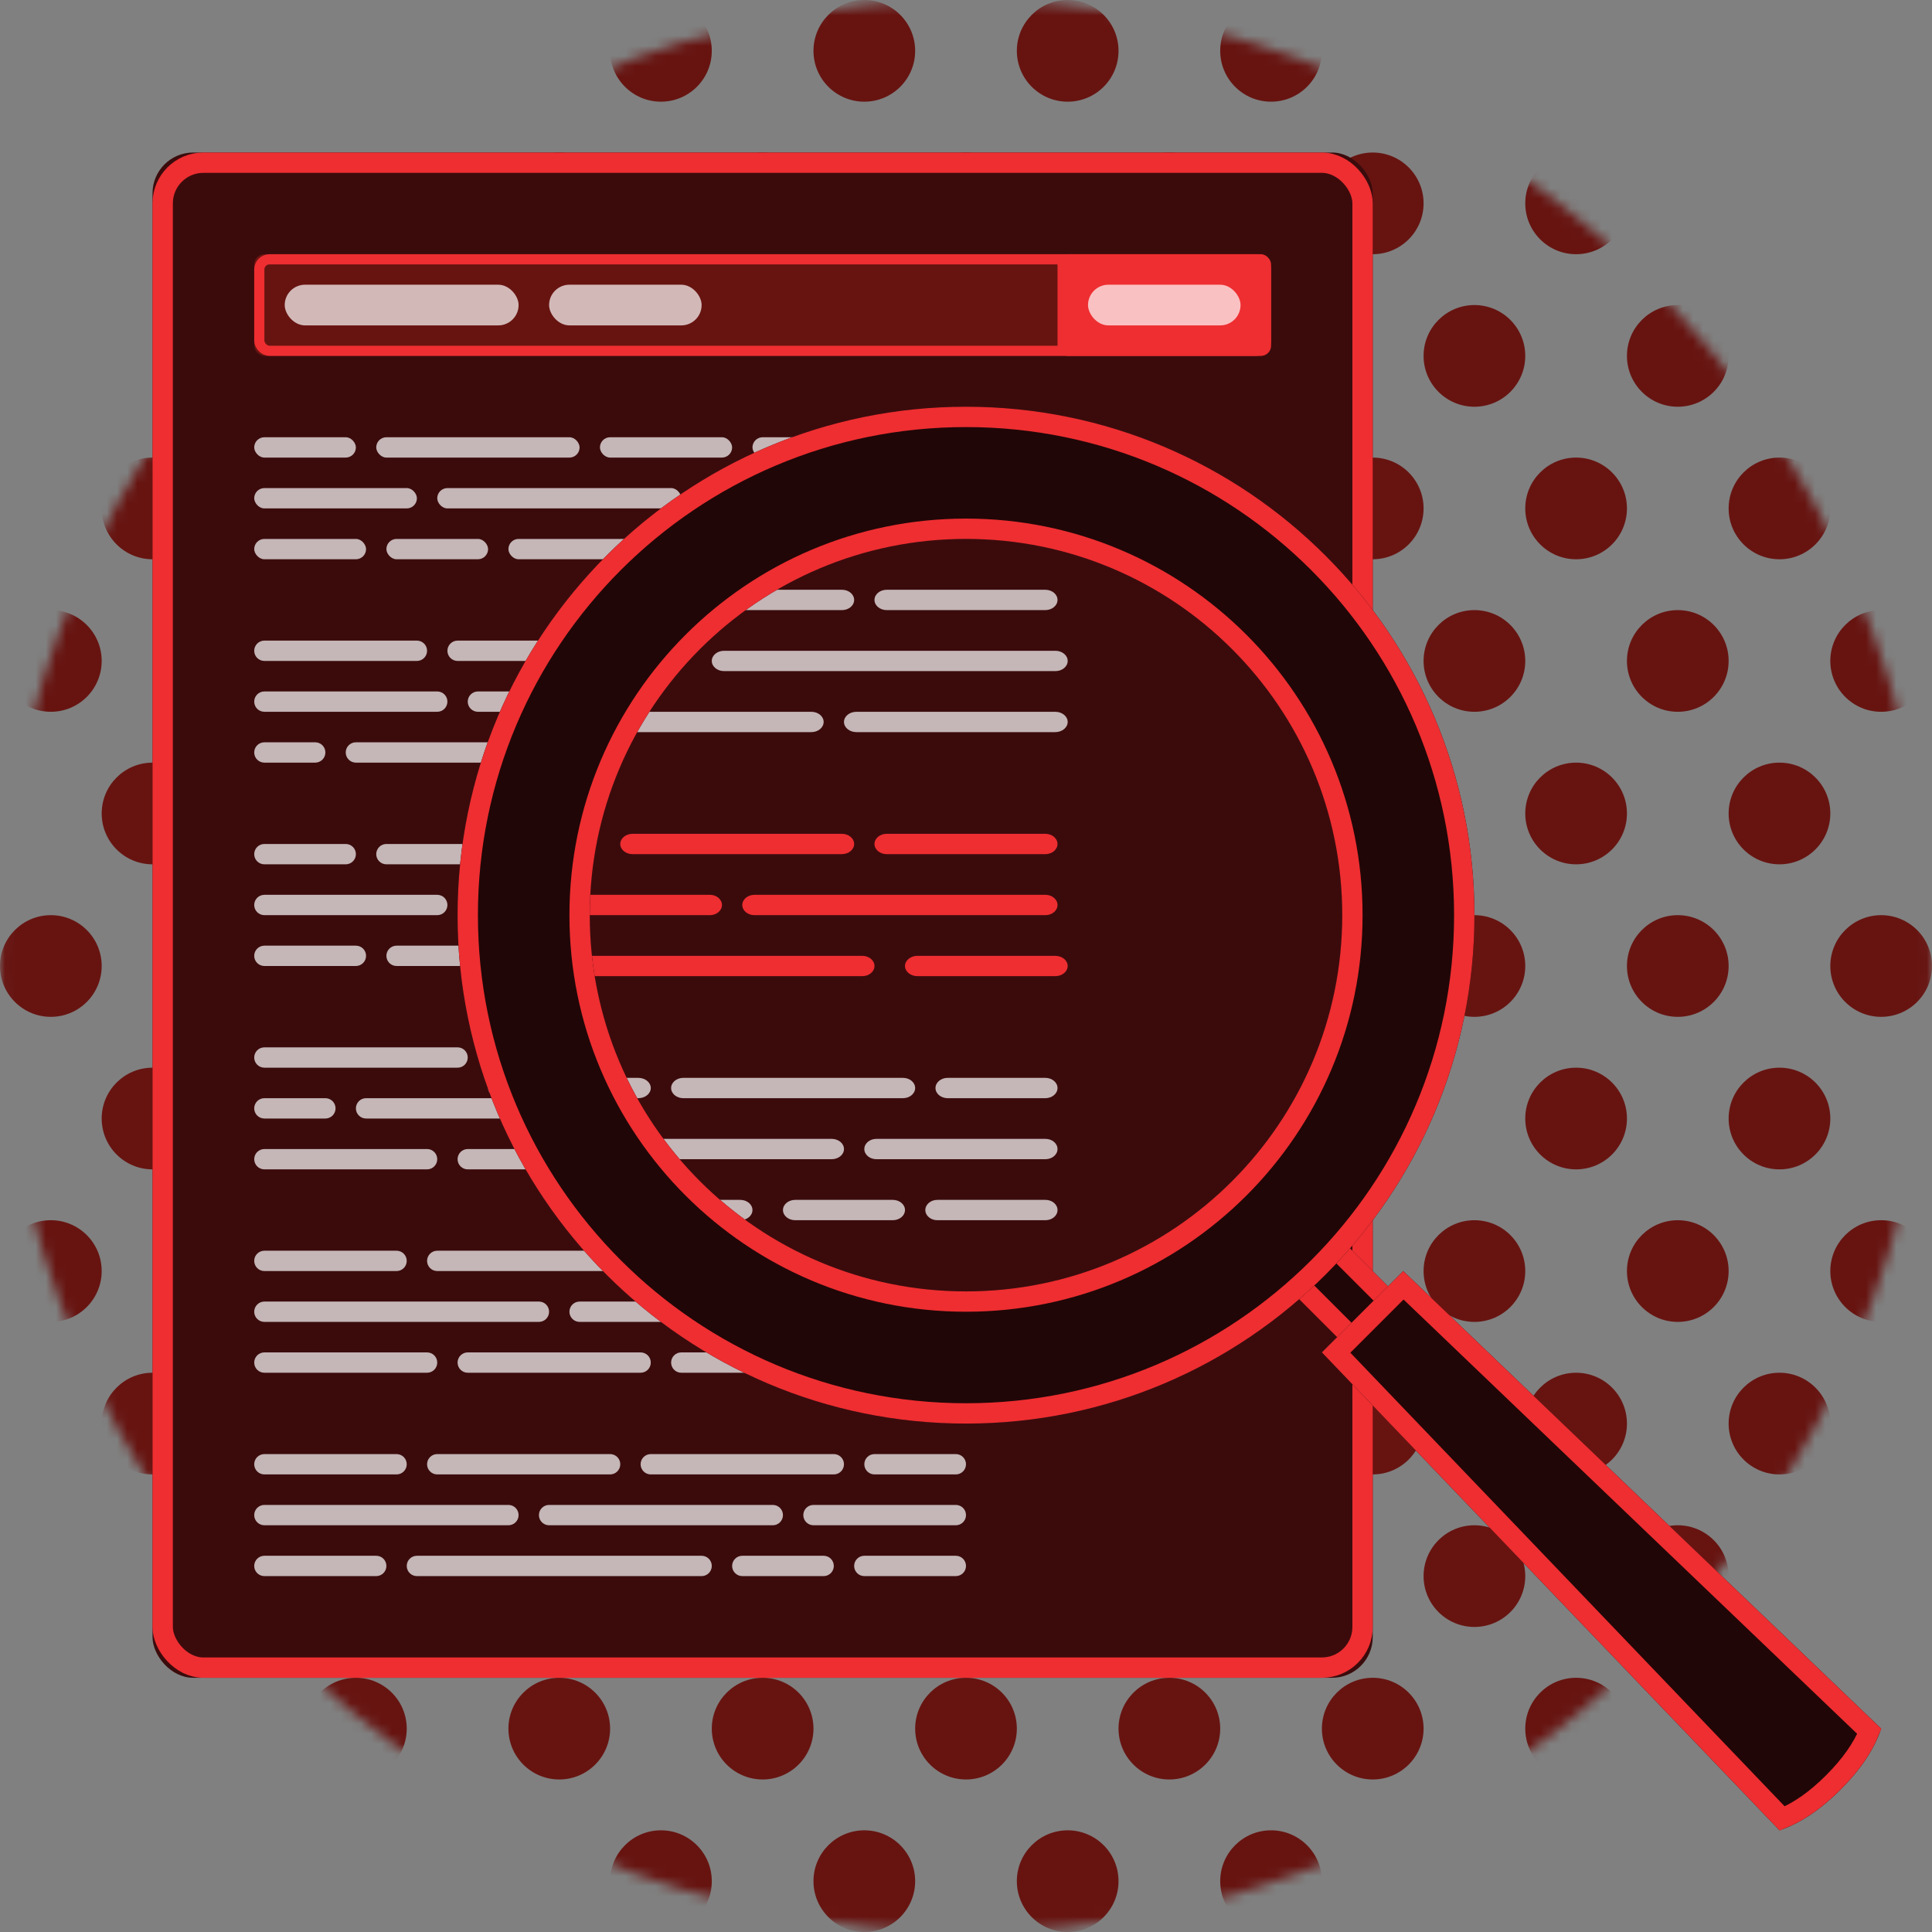 <?xml version="1.0" encoding="UTF-8"?>
<svg width="190px" height="190px" viewBox="0 0 190 190" version="1.1" xmlns="http://www.w3.org/2000/svg" xmlns:xlink="http://www.w3.org/1999/xlink">
    <rect x="0" y="0" width="190" height="190" fill="#808080" stroke="none"/>
    <!-- Generator: Sketch 47.1 (45422) - http://www.bohemiancoding.com/sketch -->
    <title>Search Ad</title>
    <desc>Created with Sketch.</desc>
    <defs>
        <circle id="path-1" cx="95" cy="95" r="95"></circle>
        <rect id="path-3" x="20" y="20" width="120" height="150" rx="4"></rect>
        <rect id="path-4" x="0" y="0" width="100" height="10" rx="1"></rect>
        <polygon id="path-5" points="80.429 83.964 94.571 83.964 94.571 91.036 80.429 91.036"></polygon>
        <path d="M50,100 C22.386,100 0,77.614 0,50 C0,22.386 22.386,0 50,0 C77.614,0 100,22.386 100,50 C100,77.614 77.614,100 50,100 Z M50,87 C70.435,87 87,70.435 87,50 C87,29.565 70.435,13 50,13 C29.565,13 13,29.565 13,50 C13,70.435 29.565,87 50,87 Z" id="path-6"></path>
        <path d="M79.266,106.843 L144.32,105.429 C145.263,107.315 145.734,109.672 145.734,112.5 C145.734,115.328 145.263,117.685 144.32,119.571 L79.266,118.157 L79.266,106.843 Z" id="path-7"></path>
    </defs>
    <g id="Desktop" stroke="none" stroke-width="1" fill="none" fill-rule="evenodd">
        <g id="Main-Page" transform="translate(-895, -2105)">
            <g id="Search-Ad" transform="translate(890, 2100)">
                <rect id="Rectangle-3" fill="#D8D8D8" opacity="0" x="0" y="0" width="200" height="200"></rect>
                <g id="BG-Texture" transform="translate(5, 5)">
                    <mask id="mask-2" fill="white">
                        <use xlink:href="#path-1"></use>
                    </mask>
                    <g id="Oval-3"></g>
                    <circle id="Oval-2-Copy-19" fill="#671411" mask="url(#mask-2)" cx="175" cy="20" r="5"></circle>
                    <circle id="Oval-2-Copy-20" fill="#671411" mask="url(#mask-2)" cx="175" cy="50" r="5"></circle>
                    <circle id="Oval-2-Copy-18" fill="#671411" mask="url(#mask-2)" cx="155" cy="20" r="5"></circle>
                    <circle id="Oval-2-Copy-21" fill="#671411" mask="url(#mask-2)" cx="155" cy="50" r="5"></circle>
                    <circle id="Oval-2-Copy-17" fill="#671411" mask="url(#mask-2)" cx="135" cy="20" r="5"></circle>
                    <circle id="Oval-2-Copy-22" fill="#671411" mask="url(#mask-2)" cx="135" cy="50" r="5"></circle>
                    <circle id="Oval-2-Copy-16" fill="#671411" mask="url(#mask-2)" cx="115" cy="20" r="5"></circle>
                    <circle id="Oval-2-Copy-23" fill="#671411" mask="url(#mask-2)" cx="115" cy="50" r="5"></circle>
                    <circle id="Oval-2-Copy-15" fill="#671411" mask="url(#mask-2)" cx="95" cy="20" r="5"></circle>
                    <circle id="Oval-2-Copy-24" fill="#671411" mask="url(#mask-2)" cx="95" cy="50" r="5"></circle>
                    <circle id="Oval-2-Copy-14" fill="#671411" mask="url(#mask-2)" cx="75" cy="20" r="5"></circle>
                    <circle id="Oval-2-Copy-25" fill="#671411" mask="url(#mask-2)" cx="75" cy="50" r="5"></circle>
                    <circle id="Oval-2-Copy-13" fill="#671411" mask="url(#mask-2)" cx="55" cy="20" r="5"></circle>
                    <circle id="Oval-2-Copy-26" fill="#671411" mask="url(#mask-2)" cx="55" cy="50" r="5"></circle>
                    <circle id="Oval-2-Copy-12" fill="#671411" mask="url(#mask-2)" cx="35" cy="20" r="5"></circle>
                    <circle id="Oval-2-Copy-27" fill="#671411" mask="url(#mask-2)" cx="35" cy="50" r="5"></circle>
                    <circle id="Oval-2-Copy-11" fill="#671411" mask="url(#mask-2)" cx="15" cy="20" r="5"></circle>
                    <circle id="Oval-2-Copy-28" fill="#671411" mask="url(#mask-2)" cx="15" cy="50" r="5"></circle>
                    <circle id="Oval-2-Copy-10" fill="#671411" mask="url(#mask-2)" cx="185" cy="5" r="5"></circle>
                    <circle id="Oval-2-Copy-29" fill="#671411" mask="url(#mask-2)" cx="185" cy="35" r="5"></circle>
                    <circle id="Oval-2-Copy-9" fill="#671411" mask="url(#mask-2)" cx="165" cy="5" r="5"></circle>
                    <circle id="Oval-2-Copy-30" fill="#671411" mask="url(#mask-2)" cx="165" cy="35" r="5"></circle>
                    <circle id="Oval-2-Copy-8" fill="#671411" mask="url(#mask-2)" cx="145" cy="5" r="5"></circle>
                    <circle id="Oval-2-Copy-31" fill="#671411" mask="url(#mask-2)" cx="145" cy="35" r="5"></circle>
                    <circle id="Oval-2-Copy-7" fill="#671411" mask="url(#mask-2)" cx="125" cy="5" r="5"></circle>
                    <circle id="Oval-2-Copy-32" fill="#671411" mask="url(#mask-2)" cx="125" cy="35" r="5"></circle>
                    <circle id="Oval-2-Copy-6" fill="#671411" mask="url(#mask-2)" cx="105" cy="5" r="5"></circle>
                    <circle id="Oval-2-Copy-33" fill="#671411" mask="url(#mask-2)" cx="105" cy="35" r="5"></circle>
                    <circle id="Oval-2-Copy-5" fill="#671411" mask="url(#mask-2)" cx="85" cy="5" r="5"></circle>
                    <circle id="Oval-2-Copy-34" fill="#671411" mask="url(#mask-2)" cx="85" cy="35" r="5"></circle>
                    <circle id="Oval-2-Copy-4" fill="#671411" mask="url(#mask-2)" cx="65" cy="5" r="5"></circle>
                    <circle id="Oval-2-Copy-35" fill="#671411" mask="url(#mask-2)" cx="65" cy="35" r="5"></circle>
                    <circle id="Oval-2-Copy-3" fill="#671411" mask="url(#mask-2)" cx="45" cy="5" r="5"></circle>
                    <circle id="Oval-2-Copy-36" fill="#671411" mask="url(#mask-2)" cx="45" cy="35" r="5"></circle>
                    <circle id="Oval-2-Copy" fill="#671411" mask="url(#mask-2)" cx="25" cy="5" r="5"></circle>
                    <circle id="Oval-2-Copy-2" fill="#671411" mask="url(#mask-2)" cx="25" cy="35" r="5"></circle>
                    <circle id="Oval-2" fill="#671411" mask="url(#mask-2)" cx="5" cy="5" r="5"></circle>
                    <circle id="Oval-2-Copy-37" fill="#671411" mask="url(#mask-2)" cx="5" cy="35" r="5"></circle>
                    <circle id="Oval-2-Copy-56" fill="#671411" mask="url(#mask-2)" cx="175" cy="80" r="5"></circle>
                    <circle id="Oval-2-Copy-55" fill="#671411" mask="url(#mask-2)" cx="155" cy="80" r="5"></circle>
                    <circle id="Oval-2-Copy-54" fill="#671411" mask="url(#mask-2)" cx="135" cy="80" r="5"></circle>
                    <circle id="Oval-2-Copy-53" fill="#671411" mask="url(#mask-2)" cx="115" cy="80" r="5"></circle>
                    <circle id="Oval-2-Copy-52" fill="#671411" mask="url(#mask-2)" cx="95" cy="80" r="5"></circle>
                    <circle id="Oval-2-Copy-51" fill="#671411" mask="url(#mask-2)" cx="75" cy="80" r="5"></circle>
                    <circle id="Oval-2-Copy-50" fill="#671411" mask="url(#mask-2)" cx="55" cy="80" r="5"></circle>
                    <circle id="Oval-2-Copy-49" fill="#671411" mask="url(#mask-2)" cx="35" cy="80" r="5"></circle>
                    <circle id="Oval-2-Copy-48" fill="#671411" mask="url(#mask-2)" cx="15" cy="80" r="5"></circle>
                    <circle id="Oval-2-Copy-47" fill="#671411" mask="url(#mask-2)" cx="185" cy="65" r="5"></circle>
                    <circle id="Oval-2-Copy-46" fill="#671411" mask="url(#mask-2)" cx="165" cy="65" r="5"></circle>
                    <circle id="Oval-2-Copy-45" fill="#671411" mask="url(#mask-2)" cx="145" cy="65" r="5"></circle>
                    <circle id="Oval-2-Copy-44" fill="#671411" mask="url(#mask-2)" cx="125" cy="65" r="5"></circle>
                    <circle id="Oval-2-Copy-43" fill="#671411" mask="url(#mask-2)" cx="105" cy="65" r="5"></circle>
                    <circle id="Oval-2-Copy-42" fill="#671411" mask="url(#mask-2)" cx="85" cy="65" r="5"></circle>
                    <circle id="Oval-2-Copy-41" fill="#671411" mask="url(#mask-2)" cx="65" cy="65" r="5"></circle>
                    <circle id="Oval-2-Copy-40" fill="#671411" mask="url(#mask-2)" cx="45" cy="65" r="5"></circle>
                    <circle id="Oval-2-Copy-39" fill="#671411" mask="url(#mask-2)" cx="25" cy="65" r="5"></circle>
                    <circle id="Oval-2-Copy-38" fill="#671411" mask="url(#mask-2)" cx="5" cy="65" r="5"></circle>
                    <circle id="Oval-2-Copy-75" fill="#671411" mask="url(#mask-2)" cx="175" cy="110" r="5"></circle>
                    <circle id="Oval-2-Copy-74" fill="#671411" mask="url(#mask-2)" cx="155" cy="110" r="5"></circle>
                    <circle id="Oval-2-Copy-73" fill="#671411" mask="url(#mask-2)" cx="135" cy="110" r="5"></circle>
                    <circle id="Oval-2-Copy-72" fill="#671411" mask="url(#mask-2)" cx="115" cy="110" r="5"></circle>
                    <circle id="Oval-2-Copy-71" fill="#671411" mask="url(#mask-2)" cx="95" cy="110" r="5"></circle>
                    <circle id="Oval-2-Copy-70" fill="#671411" mask="url(#mask-2)" cx="75" cy="110" r="5"></circle>
                    <circle id="Oval-2-Copy-69" fill="#671411" mask="url(#mask-2)" cx="55" cy="110" r="5"></circle>
                    <circle id="Oval-2-Copy-68" fill="#671411" mask="url(#mask-2)" cx="35" cy="110" r="5"></circle>
                    <circle id="Oval-2-Copy-67" fill="#671411" mask="url(#mask-2)" cx="15" cy="110" r="5"></circle>
                    <circle id="Oval-2-Copy-66" fill="#671411" mask="url(#mask-2)" cx="185" cy="95" r="5"></circle>
                    <circle id="Oval-2-Copy-65" fill="#671411" mask="url(#mask-2)" cx="165" cy="95" r="5"></circle>
                    <circle id="Oval-2-Copy-64" fill="#671411" mask="url(#mask-2)" cx="145" cy="95" r="5"></circle>
                    <circle id="Oval-2-Copy-63" fill="#671411" mask="url(#mask-2)" cx="125" cy="95" r="5"></circle>
                    <circle id="Oval-2-Copy-62" fill="#671411" mask="url(#mask-2)" cx="105" cy="95" r="5"></circle>
                    <circle id="Oval-2-Copy-61" fill="#671411" mask="url(#mask-2)" cx="85" cy="95" r="5"></circle>
                    <circle id="Oval-2-Copy-60" fill="#671411" mask="url(#mask-2)" cx="65" cy="95" r="5"></circle>
                    <circle id="Oval-2-Copy-59" fill="#671411" mask="url(#mask-2)" cx="45" cy="95" r="5"></circle>
                    <circle id="Oval-2-Copy-58" fill="#671411" mask="url(#mask-2)" cx="25" cy="95" r="5"></circle>
                    <circle id="Oval-2-Copy-57" fill="#671411" mask="url(#mask-2)" cx="5" cy="95" r="5"></circle>
                    <circle id="Oval-2-Copy-94" fill="#671411" mask="url(#mask-2)" cx="175" cy="140" r="5"></circle>
                    <circle id="Oval-2-Copy-93" fill="#671411" mask="url(#mask-2)" cx="155" cy="140" r="5"></circle>
                    <circle id="Oval-2-Copy-92" fill="#671411" mask="url(#mask-2)" cx="135" cy="140" r="5"></circle>
                    <circle id="Oval-2-Copy-91" fill="#671411" mask="url(#mask-2)" cx="115" cy="140" r="5"></circle>
                    <circle id="Oval-2-Copy-90" fill="#671411" mask="url(#mask-2)" cx="95" cy="140" r="5"></circle>
                    <circle id="Oval-2-Copy-89" fill="#671411" mask="url(#mask-2)" cx="75" cy="140" r="5"></circle>
                    <circle id="Oval-2-Copy-88" fill="#671411" mask="url(#mask-2)" cx="55" cy="140" r="5"></circle>
                    <circle id="Oval-2-Copy-87" fill="#671411" mask="url(#mask-2)" cx="35" cy="140" r="5"></circle>
                    <circle id="Oval-2-Copy-86" fill="#671411" mask="url(#mask-2)" cx="15" cy="140" r="5"></circle>
                    <circle id="Oval-2-Copy-85" fill="#671411" mask="url(#mask-2)" cx="185" cy="125" r="5"></circle>
                    <circle id="Oval-2-Copy-84" fill="#671411" mask="url(#mask-2)" cx="165" cy="125" r="5"></circle>
                    <circle id="Oval-2-Copy-83" fill="#671411" mask="url(#mask-2)" cx="145" cy="125" r="5"></circle>
                    <circle id="Oval-2-Copy-82" fill="#671411" mask="url(#mask-2)" cx="125" cy="125" r="5"></circle>
                    <circle id="Oval-2-Copy-81" fill="#671411" mask="url(#mask-2)" cx="105" cy="125" r="5"></circle>
                    <circle id="Oval-2-Copy-80" fill="#671411" mask="url(#mask-2)" cx="85" cy="125" r="5"></circle>
                    <circle id="Oval-2-Copy-79" fill="#671411" mask="url(#mask-2)" cx="65" cy="125" r="5"></circle>
                    <circle id="Oval-2-Copy-78" fill="#671411" mask="url(#mask-2)" cx="45" cy="125" r="5"></circle>
                    <circle id="Oval-2-Copy-77" fill="#671411" mask="url(#mask-2)" cx="25" cy="125" r="5"></circle>
                    <circle id="Oval-2-Copy-76" fill="#671411" mask="url(#mask-2)" cx="5" cy="125" r="5"></circle>
                    <circle id="Oval-2-Copy-113" fill="#671411" mask="url(#mask-2)" cx="175" cy="170" r="5"></circle>
                    <circle id="Oval-2-Copy-112" fill="#671411" mask="url(#mask-2)" cx="155" cy="170" r="5"></circle>
                    <circle id="Oval-2-Copy-111" fill="#671411" mask="url(#mask-2)" cx="135" cy="170" r="5"></circle>
                    <circle id="Oval-2-Copy-110" fill="#671411" mask="url(#mask-2)" cx="115" cy="170" r="5"></circle>
                    <circle id="Oval-2-Copy-109" fill="#671411" mask="url(#mask-2)" cx="95" cy="170" r="5"></circle>
                    <circle id="Oval-2-Copy-108" fill="#671411" mask="url(#mask-2)" cx="75" cy="170" r="5"></circle>
                    <circle id="Oval-2-Copy-107" fill="#671411" mask="url(#mask-2)" cx="55" cy="170" r="5"></circle>
                    <circle id="Oval-2-Copy-106" fill="#671411" mask="url(#mask-2)" cx="35" cy="170" r="5"></circle>
                    <circle id="Oval-2-Copy-105" fill="#671411" mask="url(#mask-2)" cx="15" cy="170" r="5"></circle>
                    <circle id="Oval-2-Copy-104" fill="#671411" mask="url(#mask-2)" cx="185" cy="155" r="5"></circle>
                    <circle id="Oval-2-Copy-103" fill="#671411" mask="url(#mask-2)" cx="165" cy="155" r="5"></circle>
                    <circle id="Oval-2-Copy-102" fill="#671411" mask="url(#mask-2)" cx="145" cy="155" r="5"></circle>
                    <circle id="Oval-2-Copy-101" fill="#671411" mask="url(#mask-2)" cx="125" cy="155" r="5"></circle>
                    <circle id="Oval-2-Copy-100" fill="#671411" mask="url(#mask-2)" cx="105" cy="155" r="5"></circle>
                    <circle id="Oval-2-Copy-99" fill="#671411" mask="url(#mask-2)" cx="85" cy="155" r="5"></circle>
                    <circle id="Oval-2-Copy-98" fill="#671411" mask="url(#mask-2)" cx="65" cy="155" r="5"></circle>
                    <circle id="Oval-2-Copy-97" fill="#671411" mask="url(#mask-2)" cx="45" cy="155" r="5"></circle>
                    <circle id="Oval-2-Copy-96" fill="#671411" mask="url(#mask-2)" cx="25" cy="155" r="5"></circle>
                    <circle id="Oval-2-Copy-95" fill="#671411" mask="url(#mask-2)" cx="5" cy="155" r="5"></circle>
                    <circle id="Oval-2-Copy-123" fill="#671411" mask="url(#mask-2)" cx="185" cy="185" r="5"></circle>
                    <circle id="Oval-2-Copy-122" fill="#671411" mask="url(#mask-2)" cx="165" cy="185" r="5"></circle>
                    <circle id="Oval-2-Copy-121" fill="#671411" mask="url(#mask-2)" cx="145" cy="185" r="5"></circle>
                    <circle id="Oval-2-Copy-120" fill="#671411" mask="url(#mask-2)" cx="125" cy="185" r="5"></circle>
                    <circle id="Oval-2-Copy-119" fill="#671411" mask="url(#mask-2)" cx="105" cy="185" r="5"></circle>
                    <circle id="Oval-2-Copy-118" fill="#671411" mask="url(#mask-2)" cx="85" cy="185" r="5"></circle>
                    <circle id="Oval-2-Copy-117" fill="#671411" mask="url(#mask-2)" cx="65" cy="185" r="5"></circle>
                    <circle id="Oval-2-Copy-116" fill="#671411" mask="url(#mask-2)" cx="45" cy="185" r="5"></circle>
                    <circle id="Oval-2-Copy-115" fill="#671411" mask="url(#mask-2)" cx="25" cy="185" r="5"></circle>
                    <circle id="Oval-2-Copy-114" fill="#671411" mask="url(#mask-2)" cx="5" cy="185" r="5"></circle>
                </g>
                <g id="Rectangle-3">
                    <use fill="#3B0B0C" fill-rule="evenodd" xlink:href="#path-3"></use>
                    <rect stroke="#EE2E31" stroke-width="2" x="21" y="21" width="118" height="148" rx="4"></rect>
                </g>
                <g id="Search-Results" transform="translate(30, 30)">
                    <path d="M1,38 L16,38 C16.552,38 17,38.448 17,39 C17,39.552 16.552,40 16,40 L1,40 C0.448,40 0,39.552 0,39 C0,38.448 0.448,38 1,38 Z" id="Rectangle-4-Copy" fill-opacity="0.7" fill="#FFFFFF"></path>
                    <path d="M20,38 L29,38 C29.552,38 30,38.448 30,39 C30,39.552 29.552,40 29,40 L20,40 C19.448,40 19,39.552 19,39 C19,38.448 19.448,38 20,38 Z" id="Rectangle-4-Copy" fill-opacity="0.7" fill="#FFFFFF"></path>
                    <path d="M35.19,33 L57.81,33 C58.467,33 59,33.448 59,34 C59,34.552 58.467,35 57.81,35 L35.19,35 C34.533,35 34,34.552 34,34 C34,33.448 34.533,33 35.19,33 Z" id="Rectangle-4-Copy" fill-opacity="0.7" fill="#FFFFFF"></path>
                    <path d="M62.2,33 L77.8,33 C78.463,33 79,33.448 79,34 C79,34.552 78.463,35 77.8,35 L62.2,35 C61.537,35 61,34.552 61,34 C61,33.448 61.537,33 62.2,33 Z" id="Rectangle-4-Copy" fill-opacity="0.7" fill="#FFFFFF"></path>
                    <path d="M1,43 L18,43 C18.552,43 19,43.448 19,44 C19,44.552 18.552,45 18,45 L1,45 C0.448,45 0,44.552 0,44 C0,43.448 0.448,43 1,43 Z" id="Rectangle-4-Copy" fill-opacity="0.7" fill="#FFFFFF"></path>
                    <path d="M22,43 L38,43 C38.552,43 39,43.448 39,44 C39,44.552 38.552,45 38,45 L22,45 C21.448,45 21,44.552 21,44 C21,43.448 21.448,43 22,43 Z" id="Rectangle-4-Copy" fill-opacity="0.7" fill="#FFFFFF"></path>
                    <path d="M27.778,39 L40.222,39 C40.652,39 41,39.448 41,40 C41,40.552 40.652,41 40.222,41 L27.778,41 C27.348,41 27,40.552 27,40 C27,39.448 27.348,39 27.778,39 Z" id="Rectangle-4-Copy" fill-opacity="0.7" fill="#FFFFFF"></path>
                    <path d="M46.207,39 L78.793,39 C79.46,39 80,39.448 80,40 C80,40.552 79.46,41 78.793,41 L46.207,41 C45.54,41 45,40.552 45,40 C45,39.448 45.54,39 46.207,39 Z" id="Rectangle-4-Copy" fill-opacity="0.7" fill="#FFFFFF"></path>
                    <path d="M10,48 L28,48 C28.552,48 29,48.448 29,49 C29,49.552 28.552,50 28,50 L10,50 C9.448,50 9,49.552 9,49 C9,48.448 9.448,48 10,48 Z" id="Rectangle-4-Copy" fill-opacity="0.7" fill="#FFFFFF"></path>
                    <path d="M1,58 L9,58 C9.552,58 10,58.448 10,59 C10,59.552 9.552,60 9,60 L1,60 C0.448,60 0,59.552 0,59 C0,58.448 0.448,58 1,58 Z" id="Rectangle-4-Copy" fill-opacity="0.7" fill="#FFFFFF"></path>
                    <path d="M13,58 L31,58 C31.552,58 32,58.448 32,59 C32,59.552 31.552,60 31,60 L13,60 C12.448,60 12,59.552 12,59 C12,58.448 12.448,58 13,58 Z" id="Rectangle-4-Copy" fill-opacity="0.7" fill="#FFFFFF"></path>
                    <path d="M37.211,57 L57.789,57 C58.458,57 59,57.448 59,58 C59,58.552 58.458,59 57.789,59 L37.211,59 C36.542,59 36,58.552 36,58 C36,57.448 36.542,57 37.211,57 Z" id="Rectangle-4-Copy" fill="#EE2E31"></path>
                    <path d="M62.2,57 L77.8,57 C78.463,57 79,57.448 79,58 C79,58.552 78.463,59 77.8,59 L62.2,59 C61.537,59 61,58.552 61,58 C61,57.448 61.537,57 62.2,57 Z" id="Rectangle-4-Copy" fill="#EE2E31"></path>
                    <path d="M1,63 L18,63 C18.552,63 19,63.448 19,64 C19,64.552 18.552,65 18,65 L1,65 C0.448,65 0,64.552 0,64 C0,63.448 0.448,63 1,63 Z" id="Rectangle-4-Copy" fill-opacity="0.7" fill="#FFFFFF"></path>
                    <path d="M28.188,63 L44.812,63 C45.468,63 46,63.448 46,64 C46,64.552 45.468,65 44.812,65 L28.188,65 C27.532,65 27,64.552 27,64 C27,63.448 27.532,63 28.188,63 Z" id="Rectangle-4-Copy" fill="#EE2E31"></path>
                    <path d="M49.192,63 L77.808,63 C78.466,63 79,63.448 79,64 C79,64.552 78.466,65 77.808,65 L49.192,65 C48.534,65 48,64.552 48,64 C48,63.448 48.534,63 49.192,63 Z" id="Rectangle-4-Copy" fill="#EE2E31"></path>
                    <path d="M1,68 L10,68 C10.552,68 11,68.448 11,69 C11,69.552 10.552,70 10,70 L1,70 C0.448,70 0,69.552 0,69 C0,68.448 0.448,68 1,68 Z" id="Rectangle-4-Copy" fill-opacity="0.7" fill="#FFFFFF"></path>
                    <path d="M14,68 L22,68 C22.552,68 23,68.448 23,69 C23,69.552 22.552,70 22,70 L14,70 C13.448,70 13,69.552 13,69 C13,68.448 13.448,68 14,68 Z" id="Rectangle-4-Copy" fill-opacity="0.7" fill="#FFFFFF"></path>
                    <path d="M26.2,69 L59.8,69 C60.463,69 61,69.448 61,70 C61,70.552 60.463,71 59.8,71 L26.2,71 C25.537,71 25,70.552 25,70 C25,69.448 25.537,69 26.2,69 Z" id="Rectangle-4-Copy" fill="#EE2E31"></path>
                    <path d="M65.231,69 L78.769,69 C79.449,69 80,69.448 80,70 C80,70.552 79.449,71 78.769,71 L65.231,71 C64.551,71 64,70.552 64,70 C64,69.448 64.551,69 65.231,69 Z" id="Rectangle-4-Copy" fill="#EE2E31"></path>
                    <path d="M34.211,45 L54.789,45 C55.458,45 56,45.448 56,46 C56,46.552 55.458,47 54.789,47 L34.211,47 C33.542,47 33,46.552 33,46 C33,45.448 33.542,45 34.211,45 Z" id="Rectangle-4-Copy" fill-opacity="0.7" fill="#FFFFFF"></path>
                    <path d="M59.222,45 L78.778,45 C79.453,45 80,45.448 80,46 C80,46.552 79.453,47 78.778,47 L59.222,47 C58.547,47 58,46.552 58,46 C58,45.448 58.547,45 59.222,45 Z" id="Rectangle-4-Copy" fill-opacity="0.7" fill="#FFFFFF"></path>
                    <path d="M1,48 L6,48 C6.552,48 7,48.448 7,49 C7,49.552 6.552,50 6,50 L1,50 C0.448,50 0,49.552 0,49 C0,48.448 0.448,48 1,48 Z" id="Rectangle-4-Copy" fill-opacity="0.7" fill="#FFFFFF"></path>
                    <rect id="Rectangle-4-Copy" fill-opacity="0.7" fill="#FFFFFF" x="0" y="18" width="10" height="2" rx="1"></rect>
                    <rect id="Rectangle-4-Copy" fill-opacity="0.7" fill="#FFFFFF" x="12" y="18" width="20" height="2" rx="1"></rect>
                    <rect id="Rectangle-4-Copy" fill-opacity="0.7" fill="#FFFFFF" x="34" y="18" width="13" height="2" rx="1"></rect>
                    <rect id="Rectangle-4-Copy" fill-opacity="0.7" fill="#FFFFFF" x="49" y="18" width="21" height="2" rx="1"></rect>
                    <rect id="Rectangle-4-Copy" fill-opacity="0.7" fill="#FFFFFF" x="0" y="23" width="16" height="2" rx="1"></rect>
                    <rect id="Rectangle-4-Copy" fill-opacity="0.7" fill="#FFFFFF" x="18" y="23" width="24" height="2" rx="1"></rect>
                    <rect id="Rectangle-4-Copy" fill-opacity="0.7" fill="#FFFFFF" x="44" y="23" width="16" height="2" rx="1"></rect>
                    <rect id="Rectangle-4-Copy" fill-opacity="0.7" fill="#FFFFFF" x="62" y="23" width="8" height="2" rx="1"></rect>
                    <rect id="Rectangle-4-Copy" fill-opacity="0.7" fill="#FFFFFF" x="0" y="28" width="11" height="2" rx="1"></rect>
                    <rect id="Rectangle-4-Copy" fill-opacity="0.7" fill="#FFFFFF" x="13" y="28" width="10" height="2" rx="1"></rect>
                    <rect id="Rectangle-4-Copy" fill-opacity="0.7" fill="#FFFFFF" x="25" y="28" width="15" height="2" rx="1"></rect>
                    <path d="M41,98 L50,98 C50.552,98 51,98.448 51,99 C51,99.552 50.552,100 50,100 L41,100 C40.448,100 40,99.552 40,99 C40,98.448 40.448,98 41,98 Z" id="Rectangle-4-Copy" fill-opacity="0.7" fill="#FFFFFF"></path>
                    <path d="M18,98 L37,98 C37.552,98 38,98.448 38,99 C38,99.552 37.552,100 37,100 L18,100 C17.448,100 17,99.552 17,99 C17,98.448 17.448,98 18,98 Z" id="Rectangle-4-Copy" fill-opacity="0.7" fill="#FFFFFF"></path>
                    <path d="M1,98 L14,98 C14.552,98 15,98.448 15,99 C15,99.552 14.552,100 14,100 L1,100 C0.448,100 0,99.552 0,99 C0,98.448 0.448,98 1,98 Z" id="Rectangle-4-Copy" fill-opacity="0.7" fill="#FFFFFF"></path>
                    <path d="M52,103 L69,103 C69.552,103 70,103.448 70,104 C70,104.552 69.552,105 69,105 L52,105 C51.448,105 51,104.552 51,104 C51,103.448 51.448,103 52,103 Z" id="Rectangle-4-Copy" fill-opacity="0.7" fill="#FFFFFF"></path>
                    <path d="M32,103 L48,103 C48.552,103 49,103.448 49,104 C49,104.552 48.552,105 48,105 L32,105 C31.448,105 31,104.552 31,104 C31,103.448 31.448,103 32,103 Z" id="Rectangle-4-Copy" fill-opacity="0.7" fill="#FFFFFF"></path>
                    <path d="M1,103 L28,103 C28.552,103 29,103.448 29,104 C29,104.552 28.552,105 28,105 L1,105 C0.448,105 0,104.552 0,104 C0,103.448 0.448,103 1,103 Z" id="Rectangle-4-Copy" fill-opacity="0.7" fill="#FFFFFF"></path>
                    <path d="M42,108 L60,108 C60.552,108 61,108.448 61,109 C61,109.552 60.552,110 60,110 L42,110 C41.448,110 41,109.552 41,109 C41,108.448 41.448,108 42,108 Z" id="Rectangle-4-Copy" fill-opacity="0.7" fill="#FFFFFF"></path>
                    <path d="M61,118 L69,118 C69.552,118 70,118.448 70,119 C70,119.552 69.552,120 69,120 L61,120 C60.448,120 60,119.552 60,119 C60,118.448 60.448,118 61,118 Z" id="Rectangle-4-Copy" fill-opacity="0.7" fill="#FFFFFF"></path>
                    <path d="M39,118 L57,118 C57.552,118 58,118.448 58,119 C58,119.552 57.552,120 57,120 L39,120 C38.448,120 38,119.552 38,119 C38,118.448 38.448,118 39,118 Z" id="Rectangle-4-Copy" fill-opacity="0.7" fill="#FFFFFF"></path>
                    <path d="M18,118 L35,118 C35.552,118 36,118.448 36,119 C36,119.552 35.552,120 35,120 L18,120 C17.448,120 17,119.552 17,119 C17,118.448 17.448,118 18,118 Z" id="Rectangle-4-Copy" fill-opacity="0.7" fill="#FFFFFF"></path>
                    <path d="M1,118 L14,118 C14.552,118 15,118.448 15,119 C15,119.552 14.552,120 14,120 L1,120 C0.448,120 0,119.552 0,119 C0,118.448 0.448,118 1,118 Z" id="Rectangle-4-Copy" fill-opacity="0.7" fill="#FFFFFF"></path>
                    <path d="M55,123 L69,123 C69.552,123 70,123.448 70,124 C70,124.552 69.552,125 69,125 L55,125 C54.448,125 54,124.552 54,124 C54,123.448 54.448,123 55,123 Z" id="Rectangle-4-Copy" fill-opacity="0.7" fill="#FFFFFF"></path>
                    <path d="M29,123 L51,123 C51.552,123 52,123.448 52,124 C52,124.552 51.552,125 51,125 L29,125 C28.448,125 28,124.552 28,124 C28,123.448 28.448,123 29,123 Z" id="Rectangle-4-Copy" fill-opacity="0.7" fill="#FFFFFF"></path>
                    <path d="M1,123 L25,123 C25.552,123 26,123.448 26,124 C26,124.552 25.552,125 25,125 L1,125 C0.448,125 0,124.552 0,124 C0,123.448 0.448,123 1,123 Z" id="Rectangle-4-Copy" fill-opacity="0.7" fill="#FFFFFF"></path>
                    <path d="M60,128 L69,128 C69.552,128 70,128.448 70,129 C70,129.552 69.552,130 69,130 L60,130 C59.448,130 59,129.552 59,129 C59,128.448 59.448,128 60,128 Z" id="Rectangle-4-Copy" fill-opacity="0.7" fill="#FFFFFF"></path>
                    <path d="M48,128 L56,128 C56.552,128 57,128.448 57,129 C57,129.552 56.552,130 56,130 L48,130 C47.448,130 47,129.552 47,129 C47,128.448 47.448,128 48,128 Z" id="Rectangle-4-Copy" fill-opacity="0.7" fill="#FFFFFF"></path>
                    <path d="M16,128 L44,128 C44.552,128 45,128.448 45,129 C45,129.552 44.552,130 44,130 L16,130 C15.448,130 15,129.552 15,129 C15,128.448 15.448,128 16,128 Z" id="Rectangle-4-Copy" fill-opacity="0.7" fill="#FFFFFF"></path>
                    <path d="M1,128 L12,128 C12.552,128 13,128.448 13,129 C13,129.552 12.552,130 12,130 L1,130 C0.448,130 0,129.552 0,129 C0,128.448 0.448,128 1,128 Z" id="Rectangle-4-Copy" fill-opacity="0.7" fill="#FFFFFF"></path>
                    <path d="M21,108 L38,108 C38.552,108 39,108.448 39,109 C39,109.552 38.552,110 38,110 L21,110 C20.448,110 20,109.552 20,109 C20,108.448 20.448,108 21,108 Z" id="Rectangle-4-Copy" fill-opacity="0.7" fill="#FFFFFF"></path>
                    <path d="M1,108 L17,108 C17.552,108 18,108.448 18,109 C18,109.552 17.552,110 17,110 L1,110 C0.448,110 0,109.552 0,109 C0,108.448 0.448,108 1,108 Z" id="Rectangle-4-Copy" fill-opacity="0.7" fill="#FFFFFF"></path>
                    <path d="M64,108 L69,108 C69.552,108 70,108.448 70,109 C70,109.552 69.552,110 69,110 L64,110 C63.448,110 63,109.552 63,109 C63,108.448 63.448,108 64,108 Z" id="Rectangle-4-Copy" fill-opacity="0.7" fill="#FFFFFF"></path>
                    <path d="M68.2,81 L77.8,81 C78.463,81 79,81.448 79,82 C79,82.552 78.463,83 77.8,83 L68.2,83 C67.537,83 67,82.552 67,82 C67,81.448 67.537,81 68.2,81 Z" id="Rectangle-4-Copy" fill-opacity="0.7" fill="#FFFFFF"></path>
                    <path d="M42.2,81 L63.8,81 C64.463,81 65,81.448 65,82 C65,82.552 64.463,83 63.8,83 L42.2,83 C41.537,83 41,82.552 41,82 C41,81.448 41.537,81 42.2,81 Z" id="Rectangle-4-Copy" fill-opacity="0.7" fill="#FFFFFF"></path>
                    <path d="M24.231,81 L37.769,81 C38.449,81 39,81.448 39,82 C39,82.552 38.449,83 37.769,83 L24.231,83 C23.551,83 23,82.552 23,82 C23,81.448 23.551,81 24.231,81 Z" id="Rectangle-4-Copy" fill-opacity="0.7" fill="#FFFFFF"></path>
                    <path d="M1,78 L20,78 C20.552,78 21,78.448 21,79 C21,79.552 20.552,80 20,80 L1,80 C0.448,80 0,79.552 0,79 C0,78.448 0.448,78 1,78 Z" id="Rectangle-4-Copy" fill-opacity="0.7" fill="#FFFFFF"></path>
                    <path d="M61.188,87 L77.812,87 C78.468,87 79,87.448 79,88 C79,88.552 78.468,89 77.812,89 L61.188,89 C60.532,89 60,88.552 60,88 C60,87.448 60.532,87 61.188,87 Z" id="Rectangle-4-Copy" fill-opacity="0.7" fill="#FFFFFF"></path>
                    <path d="M30.208,87 L56.792,87 C57.459,87 58,87.448 58,88 C58,88.552 57.459,89 56.792,89 L30.208,89 C29.541,89 29,88.552 29,88 C29,87.448 29.541,87 30.208,87 Z" id="Rectangle-4-Copy" fill-opacity="0.7" fill="#FFFFFF"></path>
                    <path d="M11,83 L25,83 C25.552,83 26,83.448 26,84 C26,84.552 25.552,85 25,85 L11,85 C10.448,85 10,84.552 10,84 C10,83.448 10.448,83 11,83 Z" id="Rectangle-4-Copy" fill-opacity="0.7" fill="#FFFFFF"></path>
                    <path d="M1,83 L7,83 C7.552,83 8,83.448 8,84 C8,84.552 7.552,85 7,85 L1,85 C0.448,85 0,84.552 0,84 C0,83.448 0.448,83 1,83 Z" id="Rectangle-4-Copy" fill-opacity="0.7" fill="#FFFFFF"></path>
                    <path d="M1,88 L17,88 C17.552,88 18,88.448 18,89 C18,89.552 17.552,90 17,90 L1,90 C0.448,90 0,89.552 0,89 C0,88.448 0.448,88 1,88 Z" id="Rectangle-4-Copy" fill-opacity="0.7" fill="#FFFFFF"></path>
                    <path d="M21,88 L35,88 C35.552,88 36,88.448 36,89 C36,89.552 35.552,90 35,90 L21,90 C20.448,90 20,89.552 20,89 C20,88.448 20.448,88 21,88 Z" id="Rectangle-4-Copy" fill-opacity="0.7" fill="#FFFFFF"></path>
                    <path d="M67.182,93 L77.818,93 C78.471,93 79,93.448 79,94 C79,94.552 78.471,95 77.818,95 L67.182,95 C66.529,95 66,94.552 66,94 C66,93.448 66.529,93 67.182,93 Z" id="Rectangle-4-Copy" fill-opacity="0.7" fill="#FFFFFF"></path>
                    <path d="M53.2,93 L62.8,93 C63.463,93 64,93.448 64,94 C64,94.552 63.463,95 62.8,95 L53.2,95 C52.537,95 52,94.552 52,94 C52,93.448 52.537,93 53.2,93 Z" id="Rectangle-4-Copy" fill-opacity="0.7" fill="#FFFFFF"></path>
                    <path d="M32.2,93 L47.8,93 C48.463,93 49,93.448 49,94 C49,94.552 48.463,95 47.8,95 L32.2,95 C31.537,95 31,94.552 31,94 C31,93.448 31.537,93 32.2,93 Z" id="Rectangle-4-Copy" fill-opacity="0.7" fill="#FFFFFF"></path>
                    <g id="Rectangle-15">
                        <use fill="#671411" fill-rule="evenodd" xlink:href="#path-4"></use>
                        <rect stroke="#EE2E31" stroke-width="1" x="0.5" y="0.5" width="99" height="9" rx="1"></rect>
                    </g>
                    <rect id="Rectangle-4-Copy" fill-opacity="0.7" fill="#FFFFFF" x="3" y="3" width="23" height="4" rx="2"></rect>
                    <rect id="Rectangle-4-Copy" fill-opacity="0.7" fill="#FFFFFF" x="29" y="3" width="15" height="4" rx="2"></rect>
                    <rect id="Rectangle-4" fill="#EE2E31" x="79" y="0" width="21" height="10" rx="1"></rect>
                    <rect id="Rectangle-4-Copy" fill-opacity="0.7" fill="#FFFFFF" x="82" y="3" width="15" height="4" rx="2"></rect>
                </g>
                <g id="Loopa" transform="translate(50, 45)">
                    <g id="Rectangle-2" transform="translate(87.5, 87.5) rotate(45) translate(-87.5, -87.5) ">
                        <use fill="#210607" fill-rule="evenodd" xlink:href="#path-5"></use>
                        <path stroke="#EE2E31" stroke-width="2" d="M81.429,84.964 L81.429,90.036 L93.571,90.036 L93.571,84.964 L81.429,84.964 Z"></path>
                    </g>
                    <g id="Combined-Shape">
                        <use fill="#210607" fill-rule="evenodd" xlink:href="#path-6"></use>
                        <path stroke="#EE2E31" stroke-width="2" d="M50,99 C77.062,99 99,77.062 99,50 C99,22.938 77.062,1 50,1 C22.938,1 1,22.938 1,50 C1,77.062 22.938,99 50,99 Z M50,88 C29.013,88 12,70.987 12,50 C12,29.013 29.013,12 50,12 C70.987,12 88,29.013 88,50 C88,70.987 70.987,88 50,88 Z"></path>
                    </g>
                    <g id="Rectangle" transform="translate(112.5, 112.5) rotate(45) translate(-112.5, -112.5) ">
                        <use fill="#210607" fill-rule="evenodd" xlink:href="#path-7"></use>
                        <path stroke="#EE2E31" stroke-width="2" d="M80.266,107.822 L80.266,117.178 L143.687,118.557 C144.381,116.917 144.734,114.899 144.734,112.5 C144.734,110.101 144.381,108.083 143.687,106.443 L80.266,107.822 Z"></path>
                    </g>
                </g>
            </g>
        </g>
    </g>
</svg>
